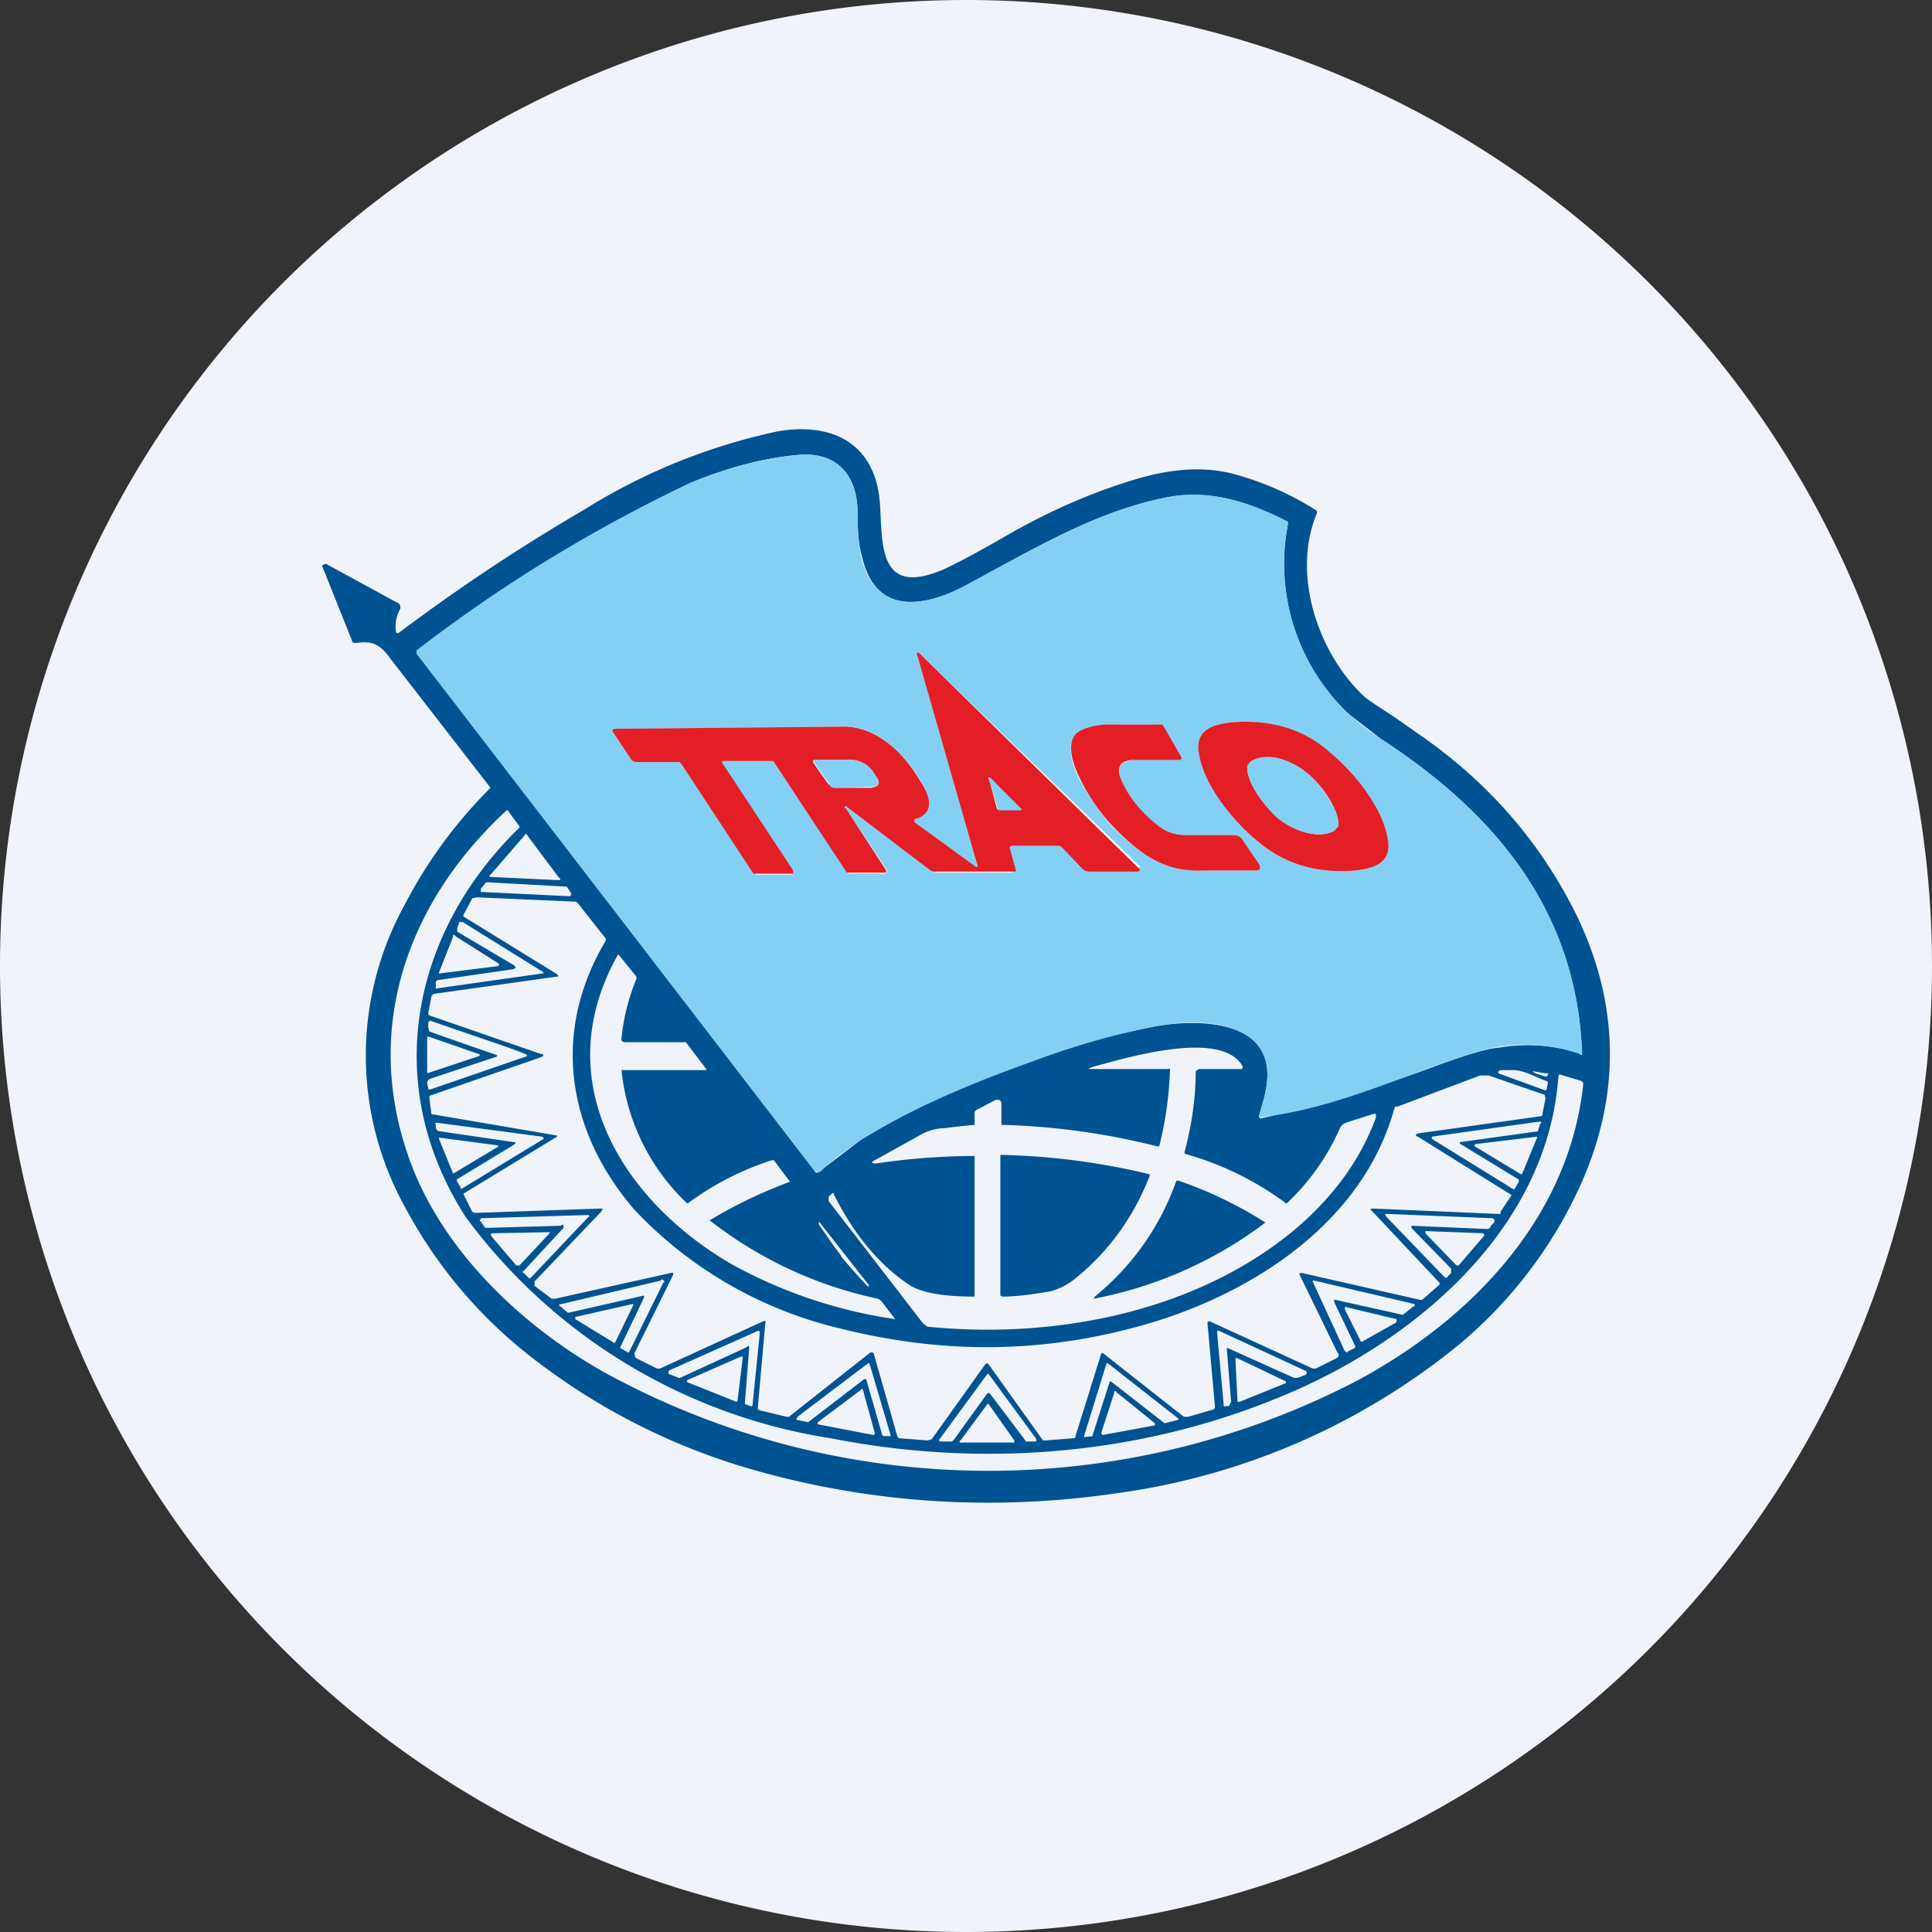 <ns0:svg xmlns:ns0="http://www.w3.org/2000/svg" width="18" height="18" viewBox="0 0 18 18"><ns0:rect x="0" y="0" width="18" height="18" fill="#333333" stroke="none"/><path xmlns="http://www.w3.org/2000/svg" fill="#F0F3FA" d="M9 18a9 9 0 0 1 0 -18a9 9 0 0 1 0 18Z" /><ns0:path d="M3 5.27c.03-.02.04-.02.05-.01l.66.36a.04.04 0 0 1 .02.04v.01a.33.33 0 0 0-.04.22.02.02 0 0 0 .02.01c.56-.42 1.13-.8 1.73-1.15a5.6 5.6 0 0 1 1.8-.73c.5-.09.93.1.96.7.02.36 0 .79.5.62.1-.03.33-.15.66-.34.38-.22.76-.39 1.14-.51.31-.1.64-.16.97-.08a2.73 2.73 0 0 1 .8.35v.02c-.24.57.01 1.3.43 1.7.04.04.14.1.29.2l.3.21c.6.43 1.07.97 1.4 1.64.4.83.41 1.67.04 2.5a4.18 4.18 0 0 1-1.14 1.5 6.4 6.4 0 0 1-3.17 1.38c-1.15.17-2.28.1-3.38-.21a6.05 6.05 0 0 1-2.17-1.12 4.38 4.38 0 0 1-1.1-1.34 2.91 2.91 0 0 1 0-2.81 4.38 4.38 0 0 1 .8-1.09l-.93-1.2c-.1-.14-.17-.17-.32-.15-.02 0-.04 0-.04-.02L3 5.27Zm9-.4c-.37-.2-.75-.32-1.16-.23-.63.13-1.19.46-1.81.8-.37.2-.87.33-1-.26-.03-.1-.04-.23-.04-.4 0-.37-.21-.58-.57-.54-.32.03-.65.12-.99.26a13.89 13.89 0 0 0-2.55 1.58l3.71 4.83c.01.02.03.02.05 0l.38-.29a8.37 8.37 0 0 1 2.7-1.05c.4-.08 1.22-.1 1.07.6a1.89 1.89 0 0 1-.06.23.02.02 0 0 0 .02.02 12.92 12.92 0 0 0 1.55-.46c.32-.12.54-.19.67-.2a1.6 1.6 0 0 1 .77.06c-.05-1.37-.85-2.27-1.88-2.94l-.31-.24A1.93 1.93 0 0 1 12 4.88Zm-7.66 6.47c-.8-1.24-.5-2.66.5-3.63V7.7l-.11-.15h-.01c-.9.83-1.34 1.99-.92 3.21.3.88 1.06 1.59 1.82 2.02a7.44 7.44 0 0 0 7.03.08c1.02-.55 1.96-1.48 2.1-2.75 0-.02 0-.03-.02-.04l-.2-.06-.01.01c-.1 1.45-1.36 2.47-2.51 2.96-1.35.58-2.85.7-4.27.42a5.22 5.22 0 0 1-3.4-2.06Zm.23-3.19a.01.01 0 0 0 0 .02l.63.03h.01a.01.01 0 0 0 0-.02l-.3-.4a.01.01 0 0 0-.02 0l-.32.37Zm.7.11-.73-.04h-.01l-.05.06v.03l.83.04.01-.01a.02.02 0 0 0 0-.02l-.04-.06Zm7.53 3 1.16.05h.02v-.02l.1-.15v-.01l-.02-.01-.85-.53c-.03-.01-.02-.02 0-.03l1.14-.16c.01 0 .02 0 .02-.02l.03-.15-.01-.03-.52-.18h-.08l-.77.29H13l-.01.02c-.31 1.12-1.43 1.78-2.43 2.04-.9.24-1.8.24-2.72.01a3.85 3.85 0 0 1-1.93-1.11c-.62-.72-.78-1.64-.27-2.5a.03.03 0 0 0 0-.03l-.26-.33a.04.04 0 0 0-.03-.01l-.91-.04-.04.01-.08.15a.02.02 0 0 0 0 .02l.86.53c.03.02.03.03 0 .03l-1.14.16-.02.02-.03.16v.01l.01.01 1.04.36c.03 0 .03.02 0 .03L4 10.21v.02l.02.15a639.08 639.08 0 0 1 1.17.2v.01l-.87.53v.01l.08.16.02.01h.02l1.15-.04c.03 0 .03 0 .01.03l-.62.65v.04l.16.12h.03l1.08-.24a.02.02 0 0 1 .02 0 .02.02 0 0 1 0 .02l-.36.73.01.04.2.1h.03l.96-.44a.02.02 0 0 1 .02 0 .02.02 0 0 1 0 .02l-.07.79v.01l.02.01.25.06h.02l.76-.6h.01a.02.02 0 0 1 .02.01l.22.77a.03.03 0 0 0 .02.02l.26.02.04-.01.5-.7a.02.02 0 0 1 .03 0l.5.7.01.01h.02l.26-.02c.01 0 .02 0 .02-.02l.24-.77a.02.02 0 0 1 .02 0l.75.59h.04l.24-.07.01-.02-.07-.78v-.01l.01-.01h.01l.96.44h.03l.2-.1c.01-.01.02-.03 0-.05l-.35-.72a.02.02 0 0 1 0-.02h.02l1.1.25h.02l.16-.14a.02.02 0 0 0 0-.02l-.63-.67c-.02-.01-.01-.02.01-.02ZM4.79 9c.02.01.02.02-.01.03l-.69.1c-.01 0-.02 0-.03.02v.06l.99-.14c.02 0 .02-.01 0-.02l-.74-.46h-.03l-.02.06v.03L4.8 9Zm-.15 0 .01-.01v-.01l-.41-.26a.01.01 0 0 0-.02 0v.01l-.13.33v.01L4.65 9Zm1.97 2.37a4.48 4.48 0 0 1 .75-.36l-.15-.2h-.02a2.7 2.7 0 0 0-.78.4H6.4a1.99 1.99 0 0 1-.61-1.24h.79v-.01l-.19-.25H5.81L5.8 9.7h-.01v-.02a1.9 1.9 0 0 1 .14-.56V9.1l-.17-.21c-.68 1.2.07 2.32 1.06 2.89a4.47 4.47 0 0 0 1.52.51l-.13-.17-.03-.02a3.82 3.82 0 0 1-1.58-.74ZM4.63 9.83c0 .01 0 .02-.02.02l-.6.2c-.02.01-.03.02-.03.04l.01.05v.01h.02l.9-.31v-.01c-.01-.02-.5-.18-.9-.32a.02.02 0 0 0-.01 0v.01h-.01v.05l.01.04a46.68 46.68 0 0 0 .63.22Zm-.64-.17a.01.01 0 0 0-.01 0V10l.48-.16a.01.01 0 0 0 0-.02L4 9.66Zm5.09 1.11v1.3a.01.01 0 0 1 0 .01h-.01c-.15 0-.45-.01-.6-.11-.3-.2-.53-.5-.7-.84 0-.02-.01-.02-.03 0l-.02.02v.04l.88 1.14.04.03c1.17.12 2.5-.13 3.43-.91.34-.29.6-.63.75-1.04 0-.03 0-.04-.03-.03l-.25.08a.1.1 0 0 0-.06.06 2.16 2.16 0 0 1-.49.69h-.01a2.86 2.86 0 0 0-.94-.46.03.03 0 0 1 0-.03c.06-.23.1-.48.1-.74l.03-.02h.4l.01-.02c-.19-.36-1.1-.08-1.4 0-.05.02-.05.02 0 .02h.7a.02.02 0 0 1 .02 0v.02a3.34 3.34 0 0 1-.1.7h-.02a6.59 6.59 0 0 0-1.45-.2v-.19c0-.04-.02-.05-.06-.04l-.15.08a.07.07 0 0 0-.04.03V10.48a5.78 5.78 0 0 0-.27.03.5.5 0 0 0-.21.05l-.45.25c-.04.02-.03.03.01.03a6.34 6.34 0 0 1 .92-.07Zm4.9-.8-.02.01V10l.44.16.01-.01.01-.06c0-.01 0-.02-.02-.02-.1-.04-.21-.1-.3-.1h-.12Zm.45.03L14.4 10l-.12-.02c0 .01.04.03.12.05.01 0 .02 0 .02-.02Zm-.33 1.08h.01l.04-.07v-.02l-.54-.33a.01.01 0 0 1 0-.02l.72-.1v-.01l.02-.06a.01.01 0 0 0 0-.02h-.01l-1 .14v.02l.76.47Zm-9.32-.41-.51.31c-.01 0-.02.02-.01.03l.03.05c0 .01 0 .02.02.01l.74-.45c.02-.01.02-.02 0-.03l-.98-.13c-.01 0-.02 0-.01.02v.03c.01.02.02.03.04.03l.68.1c.03 0 .03.01 0 .03Zm8.96 0v.01l.43.26h.01l.14-.34v-.01l-.58.07Zm-9.1.02v-.02h-.01l-.53-.07h-.01v.01l.13.32h.01l.4-.24Zm-.12.75h.01l.7-.02a.01.01 0 0 1 .02 0v.02l-.37.4a.01.01 0 0 0 0 .02l.05.05h.01l.54-.57a.01.01 0 0 0 0-.02l-1 .03v.01a.01.01 0 0 0 0 .02l.04.06Zm8.63 0v-.02l.7.03c.02 0 .03 0 .04-.03l.03-.03c.01-.02 0-.03-.01-.04l-.98-.04c-.03 0-.03 0-.01.03l.53.55c.02.02.03.02.04 0l.03-.03v-.04l-.37-.38Zm-5.05.54-.47-.6v.03l.05.07a3.28 3.28 0 0 0 .15.21l.01.02a5.2 5.2 0 0 0 .25.28v-.01Zm-3.26-.19.28-.3v-.01a.01.01 0 0 0-.01 0l-.52.01c-.02 0-.02.01-.01.03l.23.27h.03Zm8.73 0h.02l.24-.28-.01-.02-.53-.02h-.01v.02l.29.3Zm-8.28.44h.01l.7-.16v.02l-.22.46v.01l.07.04h.01l.32-.65a.01.01 0 0 0 0-.02.01.01 0 0 0-.02 0l-.93.22h-.01a.01.01 0 0 0 0 .02l.07.06Zm7.25.36a.01.01 0 0 0 .02 0l.06-.03.01-.01-.2-.42v-.02h.01l.63.14.1-.08h.01v-.02l-.94-.22a.01.01 0 0 0-.01.01l.3.65Zm-6.64-.43a.01.01 0 0 0 0-.01h-.01l-.53.12v.02l.36.22a.01.01 0 0 0 .01 0l.17-.35Zm6.78.34h.01l.32-.18v-.01a.02.02 0 0 0 0-.02l-.46-.11a.02.02 0 0 0-.02 0v.02l.15.3Zm-6.45.27v.01a.02.02 0 0 0 0 .02l.1.04.63-.29a.01.01 0 0 1 .02 0v.01l-.04.51v.01l.05.02h.02l.07-.69a.02.02 0 0 0-.01-.01h-.01l-.83.37Zm5.21-.21.6.27c.02.01.04.01.07 0l.05-.02c.02-.01.02-.03 0-.04l-.8-.37h-.02v.02l.06.66c0 .02 0 .03.02.02h.03l.02-.04-.04-.49a.01.01 0 0 1 0-.01.01.01 0 0 1 .01 0Zm-5.03.3a.01.01 0 0 0 0 .02l.45.18h.01l.05-.41v-.01H6.9l-.5.22Zm5.14.2.42-.17h.01v-.02l-.46-.22-.01.01.02.4h.01Zm-4.02.2v-.01l.52-.4h.02l.15.52.01.01H8.3l-.2-.68h-.01l-.66.5v.01a.01.01 0 0 0 0 .02l.1.02Zm2.57.12v.01l.08-.01v-.01l.16-.5h.01l.5.39.12-.03a.01.01 0 0 0 0-.02l-.65-.51h-.01l-.21.68Zm-.9-.4h.02a103.36 103.36 0 0 1 .34.45h.07c.03 0 .03 0 .02-.03l-.44-.6H9.2l-.44.6c-.02.02-.01.03.01.03h.1l.02-.02a133.16 133.16 0 0 1 .31-.43Zm-1.06.39.01-.01v-.01l-.11-.4a.01.01 0 0 0-.02 0l-.4.3a.02.02 0 0 0 0 .02l.52.1Zm2.26-.4a.01.01 0 0 0-.02 0v.01l-.12.37.01.02.49-.09v-.01a.01.01 0 0 0 0-.01l-.36-.29Zm-1.45.45a.01.01 0 0 0 0 .02h.5v-.02l-.24-.34a.01.01 0 0 0-.01 0l-.25.34Z" fill="#005392" /><ns0:path d="M12 4.88a1.93 1.93 0 0 0 .86 2c1.03.67 1.83 1.57 1.88 2.93v.01a.01.01 0 0 1-.02 0 1.6 1.6 0 0 0-.75-.07c-.13.02-.35.09-.66.2-.44.17-.8.3-1.09.37a3.36 3.36 0 0 1-.49.09.02.02 0 0 1 0-.02l.06-.21c.15-.71-.67-.7-1.06-.61-.36.07-.74.18-1.14.33-.56.2-1.1.43-1.57.72-.13.09-.26.18-.38.3l-.05-.01-3.71-4.82v-.03A13.89 13.89 0 0 1 6.43 4.5c.34-.14.67-.23.99-.26.36-.04.57.17.57.55 0 .16.01.29.03.39.14.59.64.46 1 .26.63-.34 1.2-.67 1.82-.8.41-.09.79.03 1.16.22v.02ZM7.88 7.53a.01.01 0 0 1 0-.01h.01l.79.59a.1.1 0 0 0 .06.02H9.43l.01-.01a.03.03 0 0 0 0-.03L9.4 7.9a.02.02 0 0 1 0-.02h.45l.05.01.2.2a.1.1 0 0 0 .06.02 28.33 28.33 0 0 1 .47-.03L8.58 6.1c-.04-.03-.05-.03-.03.02l.55 1.92c.02.04 0 .05-.03.03l-.55-.41a.02.02 0 0 1 0-.03c.2-.06.13-.24.05-.37-.16-.26-.41-.49-.7-.49l-2.14.02c-.03 0-.03.01-.02.03l.16.24c.02.02.03.04.06.04h.4l.02.02.67 1.01.03.02h.33l.01-.02a.02.02 0 0 0 0-.02l-.67-1a.02.02 0 0 1 0-.02H7.2l.69 1.03c0 .01.01.02.03.02h.32l.02-.01a.02.02 0 0 0 0-.03l-.38-.57Zm3.84.31c.25.2.55.3.91.27.17-.02.34-.07.3-.29-.05-.3-.33-.64-.55-.82-.24-.2-.55-.3-.91-.27-.17.02-.34.07-.3.29.05.3.33.64.55.82Zm-1.28-.6c-.05-.12.04-.15.13-.16a4.37 4.37 0 0 1 .44-.02l-.16-.28a.08.08 0 0 0-.02-.03 34.36 34.36 0 0 1-.5 0c-.1 0-.18.02-.25.05-.17.07-.1.31-.03.45.08.15.18.3.3.44.27.27.5.44.87.42h.48c.04 0 .05-.02.03-.06l-.15-.22a.11.11 0 0 0-.1-.05h-.43a.4.4 0 0 1-.25-.08 1.02 1.02 0 0 1-.36-.45Z" fill="#84D0F4" /><ns0:path d="m7.88 7.53.37.57a.02.02 0 0 1 0 .03h-.36L7.21 7.1l-.01-.01H6.73a.02.02 0 0 0 0 .02l.66 1v.03h-.37l-.67-1.02-.02-.02h-.4a.07.07 0 0 1-.06-.04l-.16-.24c-.01-.02 0-.03.02-.03l2.13-.02c.3 0 .55.23.71.5.08.12.16.3-.04.36h-.01v.03l.55.4c.03.03.05.02.03-.02l-.55-1.92c-.02-.05 0-.05.03-.02l2.04 2s0 .02-.02.02h-.45a.1.1 0 0 1-.07-.03L9.9 7.9a.07.07 0 0 0-.05-.02h-.43l-.01.01a.02.02 0 0 0 0 .02l.05.18a.03.03 0 0 1 0 .03H8.73a.1.1 0 0 1-.06-.01l-.79-.6a.01.01 0 0 0-.01.01v.01Zm-.15-.22c.01.02.03.03.05.03h.33c.08-.01.1-.04.05-.11l-.03-.04a.24.24 0 0 0-.2-.11H7.6c-.03 0-.03.01-.02.03l.14.2Zm1.78.24-.27-.29c-.03-.03-.04-.02-.02.02l.07.26h.22ZM11.72 7.84c-.22-.18-.5-.51-.55-.82-.04-.22.13-.27.3-.29.36-.03.67.06.91.27.22.18.5.51.55.82.04.22-.13.27-.3.29-.36.03-.66-.06-.91-.27Zm.16-.24c.13.12.38.23.55.14l.03-.04v-.05c-.01-.15-.15-.33-.25-.42-.14-.13-.38-.23-.55-.14a.08.08 0 0 0-.03.04l-.01.04c.02.16.16.33.26.43ZM10.57 7.08c-.1 0-.18.04-.13.17.07.17.19.32.36.45a.4.4 0 0 0 .25.08h.43c.04 0 .08.01.1.05l.15.22c.02.04.01.06-.03.06h-.48c-.37.02-.6-.15-.86-.42a1.75 1.75 0 0 1-.3-.44c-.07-.14-.15-.38.02-.45a.62.62 0 0 1 .25-.05 34.36 34.36 0 0 0 .5 0l.02.03.16.28-.01.02h-.43Z" fill="#E31F25" /><ns0:path d="M11.88 7.6c-.1-.1-.24-.27-.26-.43v-.04l.04-.04c.17-.1.41.01.55.14.1.1.24.27.26.42v.05l-.04.04c-.17.09-.42-.02-.55-.14ZM7.73 7.31l-.14-.2c-.01-.02 0-.03.02-.03h.32c.08 0 .15.04.2.1l.03.05c.05.07.03.1-.05.1l-.33.01c-.02 0-.04 0-.05-.03ZM9.51 7.55H9.3v-.01l-.08-.26c-.02-.04 0-.05.02-.02l.28.28Z" fill="#84D0F4" /><ns0:path d="M9.34 10.76a6.5 6.5 0 0 1 1.37.18v.02c-.15.38-.38.7-.69.95a.62.62 0 0 1-.23.12c-.17.03-.32.05-.45.05l-.02-.01v-1.31h.02ZM10.2 12.08a2.42 2.42 0 0 0 .76-1.08h.02a3.83 3.83 0 0 1 .81.39 3.84 3.84 0 0 1-1.6.71l.01-.02Z" fill="#005392" /></ns0:svg>